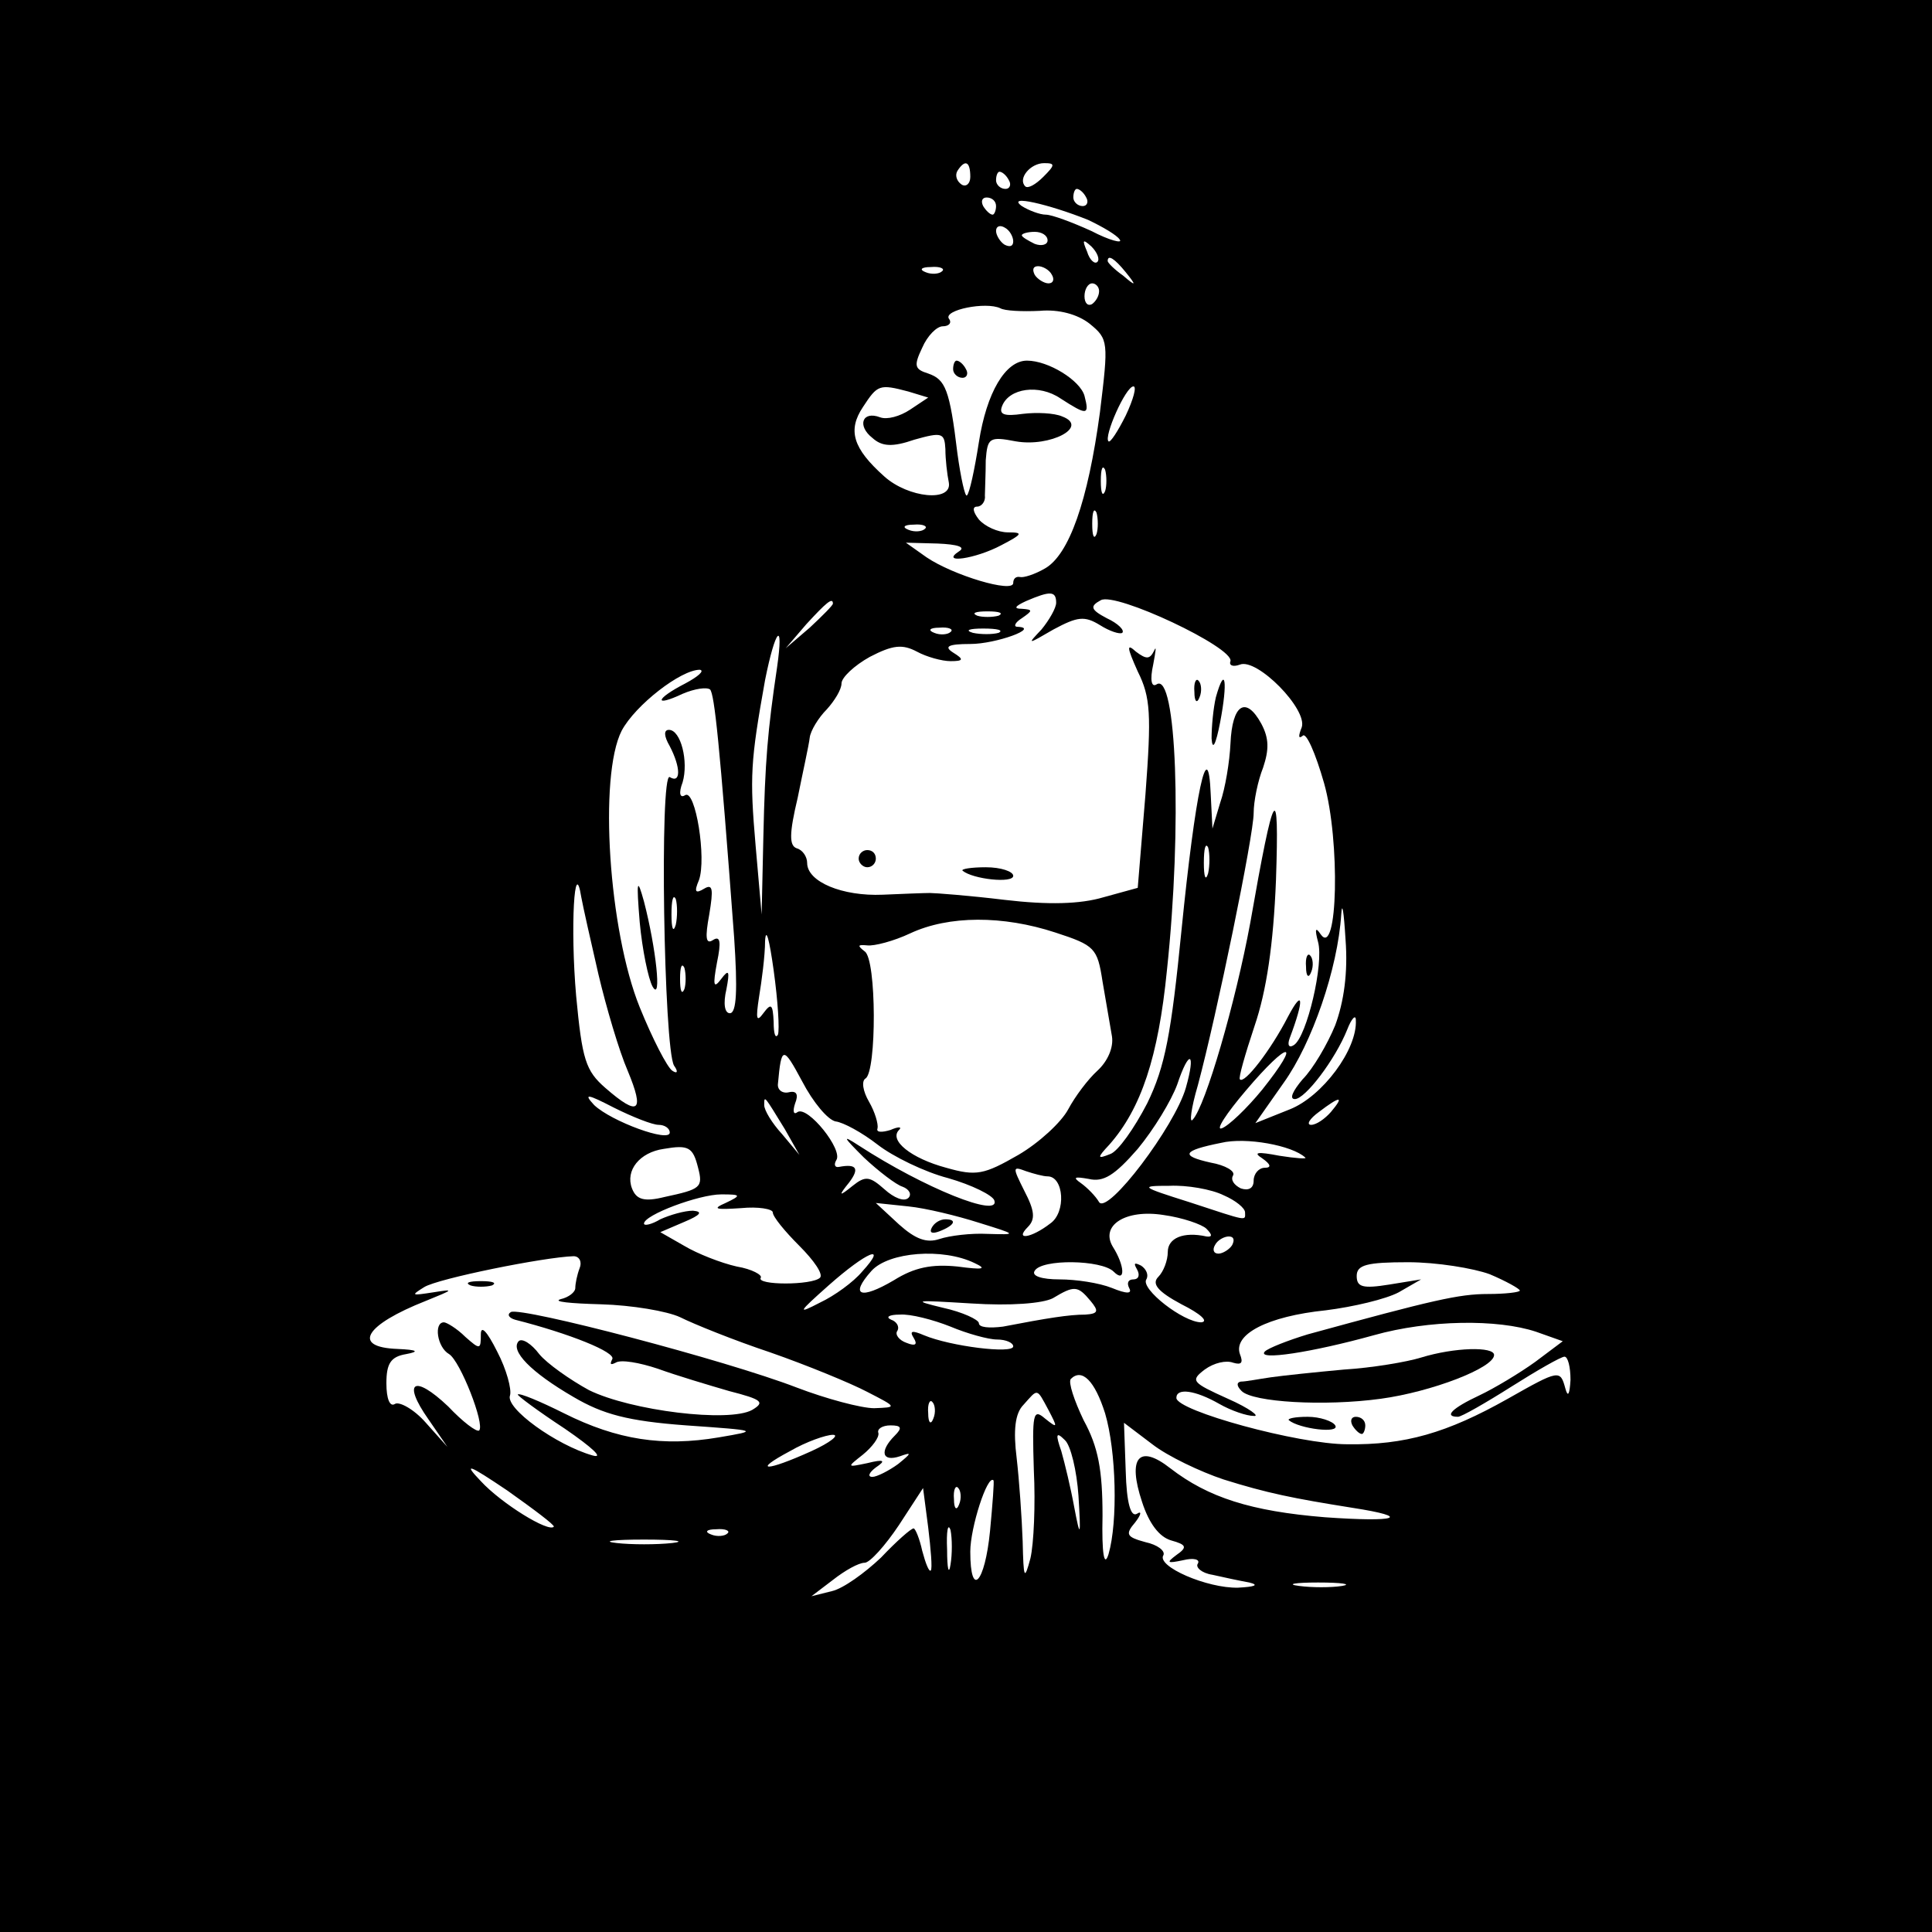 <?xml version="1.0" standalone="no"?>
<!DOCTYPE svg PUBLIC "-//W3C//DTD SVG 20010904//EN"
 "http://www.w3.org/TR/2001/REC-SVG-20010904/DTD/svg10.dtd">
<svg version="1.0" xmlns="http://www.w3.org/2000/svg"
 width="225pt" height="225pt" viewBox="0 0 225 225"
 preserveAspectRatio="xMidYMid meet">

<g transform="translate(0,225) scale(0.1,-0.1)"
fill="#000000" stroke="none">
<path d="M0 1125 l0 -1125 1125 0 1125 0 0 1125 0 1125 -1125 0 -1125 0 0
-1125z m1130 919 c0 -8 -5 -12 -10 -9 -6 4 -8 11 -5 16 9 14 15 11 15 -7z m85
0 c-9 -9 -18 -14 -21 -11 -9 9 6 27 22 27 13 0 13 -2 -1 -16z m-40 -4 c3 -5 1
-10 -4 -10 -6 0 -11 5 -11 10 0 6 2 10 4 10 3 0 8 -4 11 -10z m90 -20 c3 -5 1
-10 -4 -10 -6 0 -11 5 -11 10 0 6 2 10 4 10 3 0 8 -4 11 -10z m-105 -10 c0 -5
-2 -10 -4 -10 -3 0 -8 5 -11 10 -3 6 -1 10 4 10 6 0 11 -4 11 -10z m107 -16
c17 -8 34 -18 37 -23 4 -5 -12 -1 -33 10 -22 10 -46 19 -53 19 -7 0 -20 5 -28
10 -19 14 32 2 77 -16z m-87 -25 c0 -6 -4 -7 -10 -4 -5 3 -10 11 -10 16 0 6 5
7 10 4 6 -3 10 -11 10 -16z m40 1 c0 -5 -7 -7 -15 -4 -8 4 -15 8 -15 10 0 2 7
4 15 4 8 0 15 -4 15 -10z m58 -25 c-3 -3 -9 2 -12 12 -6 14 -5 15 5 6 7 -7 10
-15 7 -18z m33 -12 c13 -16 12 -17 -3 -4 -10 7 -18 15 -18 17 0 8 8 3 21 -13z
m-214 1 c-3 -3 -12 -4 -19 -1 -8 3 -5 6 6 6 11 1 17 -2 13 -5z m128 -4 c3 -5
2 -10 -4 -10 -5 0 -13 5 -16 10 -3 6 -2 10 4 10 5 0 13 -4 16 -10z m55 -19 c0
-6 -4 -12 -8 -15 -5 -3 -9 1 -9 9 0 8 4 15 9 15 4 0 8 -4 8 -9z m-69 -23 c22
2 44 -4 58 -15 22 -18 22 -21 12 -103 -14 -104 -36 -166 -64 -182 -12 -7 -25
-11 -29 -10 -5 1 -8 -2 -8 -7 0 -12 -70 9 -101 30 l-24 17 37 -1 c23 -1 33 -4
25 -9 -23 -15 19 -9 49 7 25 13 26 15 8 15 -12 0 -27 7 -34 15 -7 9 -8 15 -2
15 5 0 10 6 9 13 0 6 1 25 1 41 2 26 4 28 35 22 40 -7 86 17 54 29 -9 4 -30 5
-46 3 -21 -3 -28 -1 -24 9 8 21 43 26 68 9 31 -20 34 -20 28 3 -5 18 -42 41
-67 41 -25 0 -47 -37 -56 -95 -5 -32 -11 -60 -14 -62 -2 -2 -7 20 -11 49 -9
75 -14 86 -34 93 -16 5 -17 9 -7 30 6 14 17 25 24 25 7 0 11 4 7 9 -6 10 43
20 60 12 5 -3 25 -4 46 -3z m-153 -94 l23 -7 -21 -14 c-12 -8 -27 -12 -35 -9
-21 8 -27 -10 -9 -24 11 -10 23 -11 49 -2 32 9 35 8 36 -11 0 -12 2 -29 4 -39
4 -23 -47 -18 -75 7 -37 33 -43 54 -25 81 17 26 19 27 53 18z m253 -28 c-9
-18 -18 -32 -20 -30 -6 5 20 64 29 64 4 0 0 -15 -9 -34z m-24 -88 c-3 -7 -5
-2 -5 12 0 14 2 19 5 13 2 -7 2 -19 0 -25z m-10 -50 c-3 -7 -5 -2 -5 12 0 14
2 19 5 13 2 -7 2 -19 0 -25z m-200 6 c-3 -3 -12 -4 -19 -1 -8 3 -5 6 6 6 11 1
17 -2 13 -5z m153 -86 c0 -6 -8 -20 -17 -31 -17 -18 -17 -18 14 0 28 15 36 16
54 5 11 -7 23 -11 26 -9 3 3 -5 11 -18 17 -19 10 -20 14 -7 21 17 10 155 -55
151 -71 -2 -5 3 -7 11 -4 20 8 79 -52 72 -73 -4 -10 -4 -14 1 -10 4 5 15 -20
25 -55 19 -67 16 -205 -4 -176 -6 9 -7 6 -3 -9 7 -25 -13 -110 -28 -120 -6 -4
-8 0 -5 8 17 45 16 59 -2 25 -20 -39 -51 -79 -56 -73 -2 1 6 29 17 62 14 41
22 95 25 170 4 119 -2 110 -30 -50 -17 -92 -52 -213 -67 -229 -4 -5 -2 13 6
40 22 82 65 291 65 317 0 14 5 38 11 53 7 21 7 34 -2 51 -18 33 -34 23 -36
-23 -1 -21 -6 -52 -12 -69 l-9 -30 -2 40 c-3 73 -18 2 -34 -158 -12 -121 -19
-159 -40 -202 -15 -29 -34 -56 -43 -59 -15 -6 -16 -5 -1 11 37 42 57 102 67
203 18 169 11 348 -12 333 -6 -4 -8 5 -4 23 3 16 4 23 1 16 -5 -10 -9 -10 -21
-1 -11 10 -11 6 2 -23 15 -30 16 -50 9 -143 l-9 -109 -40 -11 c-27 -8 -64 -9
-115 -3 -41 5 -81 8 -87 8 -7 0 -32 -1 -55 -2 -47 -2 -88 15 -88 37 0 7 -5 15
-12 17 -9 3 -9 17 1 59 6 30 13 61 14 70 1 8 10 23 20 33 9 10 17 23 17 30 0
7 15 21 33 31 27 14 38 15 55 6 11 -6 29 -11 39 -11 15 0 16 2 3 10 -11 7 -6
10 20 10 30 0 82 19 55 20 -5 0 -3 5 5 10 13 9 13 10 0 11 -10 0 -8 3 5 9 28
12 35 12 35 -2z m-260 -1 c0 -2 -12 -14 -27 -28 l-28 -24 24 28 c23 25 31 32
31 24z m193 -14 c-7 -2 -19 -2 -25 0 -7 3 -2 5 12 5 14 0 19 -2 13 -5z m-56
-19 c-3 -3 -12 -4 -19 -1 -8 3 -5 6 6 6 11 1 17 -2 13 -5z m56 -1 c-7 -2 -21
-2 -30 0 -10 3 -4 5 12 5 17 0 24 -2 18 -5z m-258 -40 c-11 -74 -14 -109 -16
-198 l-2 -90 -7 80 c-7 81 -6 98 11 193 12 60 22 71 14 15z m-107 -19 c-35
-18 -37 -28 -3 -12 14 6 28 8 32 5 5 -6 11 -60 28 -289 4 -60 3 -88 -5 -88 -6
0 -8 11 -4 28 4 21 3 24 -6 12 -9 -12 -10 -8 -5 19 5 24 4 32 -5 26 -8 -5 -9
3 -4 30 5 30 4 36 -6 30 -10 -6 -12 -4 -6 10 9 25 -4 106 -16 99 -6 -4 -8 2
-3 15 7 24 -2 61 -16 61 -6 0 -6 -7 1 -19 13 -25 13 -44 0 -36 -12 7 -7 -316
5 -336 5 -7 4 -10 -2 -6 -6 4 -23 37 -38 74 -36 89 -48 269 -21 322 16 30 69
71 91 71 6 -1 -2 -8 -17 -16z m609 -221 c-3 -10 -5 -4 -5 12 0 17 2 24 5 18 2
-7 2 -21 0 -30z m-710 -118 c9 -38 24 -89 34 -112 20 -48 13 -54 -26 -20 -23
20 -27 33 -34 107 -7 80 -2 165 6 115 2 -11 11 -51 20 -90z m90 58 c-3 -10 -5
-4 -5 12 0 17 2 24 5 18 2 -7 2 -21 0 -30z m768 -117 c-9 -22 -26 -51 -38 -63
-11 -13 -16 -23 -9 -23 12 0 47 46 61 81 5 13 10 18 10 11 2 -34 -39 -89 -77
-104 l-40 -16 33 47 c33 46 63 133 67 196 1 16 3 4 5 -29 3 -39 -2 -73 -12
-100z m-649 -11 c-3 -5 -5 1 -5 15 -1 21 -3 22 -12 10 -8 -11 -9 -7 -5 19 3
18 7 48 7 65 1 17 5 2 10 -34 5 -36 7 -69 5 -75z m323 119 c46 -15 49 -18 55
-57 4 -23 9 -52 11 -64 2 -13 -5 -29 -17 -40 -11 -10 -26 -30 -34 -45 -8 -15
-34 -39 -58 -53 -40 -23 -49 -25 -84 -15 -41 11 -67 32 -55 44 4 4 -1 4 -10 0
-10 -3 -17 -3 -15 2 1 5 -3 19 -10 31 -7 12 -9 24 -4 27 13 8 13 139 -1 148
-9 7 -8 8 3 7 8 -1 31 5 50 14 45 21 108 21 169 1z m-432 -66 c-3 -7 -5 -2 -5
12 0 14 2 19 5 13 2 -7 2 -19 0 -25z m176 -154 c9 -1 31 -13 49 -27 18 -14 55
-32 82 -39 28 -8 52 -20 54 -26 7 -21 -81 14 -158 64 -20 13 -18 10 6 -14 17
-16 38 -32 45 -34 8 -3 11 -9 7 -13 -5 -5 -17 0 -28 10 -17 15 -22 16 -37 4
-16 -13 -17 -12 -4 4 12 16 9 22 -12 18 -5 -1 -6 3 -3 8 8 12 -33 63 -45 56
-5 -4 -6 1 -3 10 4 10 2 15 -7 13 -8 -2 -14 3 -13 10 4 44 6 44 28 3 13 -25
30 -45 39 -47z m497 37 c-18 -22 -39 -42 -47 -45 -8 -3 5 17 28 44 50 59 66
60 19 1z m-89 2 c-13 -45 -91 -148 -101 -133 -4 7 -14 17 -21 22 -10 7 -8 8 9
5 17 -4 30 4 57 35 19 23 39 56 46 75 14 42 22 38 10 -4z m-614 -43 c7 0 13
-4 13 -9 0 -12 -68 13 -88 32 -13 14 -8 13 23 -3 22 -11 45 -20 52 -20z m147
-5 l17 -30 -20 24 c-12 13 -21 28 -21 34 0 12 0 11 24 -28z m636 20 c-7 -8
-17 -15 -23 -15 -6 0 -2 7 9 15 25 19 30 19 14 0z m-30 -53 c3 -2 -11 -1 -30
2 -26 5 -31 4 -20 -3 10 -7 11 -11 3 -11 -7 0 -13 -7 -13 -15 0 -9 -6 -12 -15
-9 -8 4 -12 10 -9 15 3 5 -9 12 -26 15 -36 8 -33 14 12 23 29 7 83 -3 98 -17z
m-707 -12 c6 -23 3 -25 -39 -34 -24 -6 -33 -3 -38 10 -8 21 9 42 37 46 29 5
34 2 40 -22z m407 -10 c19 0 22 -42 3 -55 -22 -17 -42 -20 -26 -4 9 9 8 19 -4
42 -14 28 -14 29 2 23 9 -3 20 -6 25 -6z m205 -22 c14 -6 25 -15 25 -20 0 -10
5 -11 -65 12 -57 18 -58 19 -23 19 20 1 49 -4 63 -11z m-580 -9 c-16 -7 -12
-8 18 -6 20 2 37 -1 37 -5 0 -5 14 -22 31 -39 17 -17 28 -33 24 -37 -9 -9 -75
-9 -69 0 2 3 -10 10 -28 13 -18 4 -46 15 -61 24 l-28 16 28 12 c19 8 22 12 10
13 -10 0 -27 -5 -38 -10 -10 -6 -19 -8 -19 -5 0 10 64 34 90 34 23 0 24 -1 5
-10z m295 -23 c45 -14 45 -14 10 -13 -19 1 -44 -2 -56 -6 -15 -5 -28 0 -47 17
l-27 25 38 -4 c20 -2 57 -11 82 -19z m265 -7 c7 -7 7 -10 0 -9 -27 6 -45 -2
-45 -18 0 -10 -5 -23 -11 -29 -8 -8 -1 -17 27 -32 22 -11 32 -20 23 -21 -21 0
-71 39 -64 50 3 5 0 12 -6 16 -8 4 -9 3 -5 -4 4 -7 2 -12 -4 -12 -6 0 -8 -4
-5 -10 4 -7 -3 -7 -20 0 -15 6 -42 10 -61 10 -21 0 -33 4 -29 10 8 14 78 13
92 -1 14 -14 13 7 -1 29 -15 25 15 44 59 37 22 -3 45 -11 50 -16z m30 -19 c-3
-5 -11 -10 -16 -10 -6 0 -7 5 -4 10 3 6 11 10 16 10 6 0 7 -4 4 -10z m-760
-27 c-3 -8 -5 -18 -5 -23 0 -5 -8 -11 -17 -13 -10 -3 11 -5 47 -6 36 -1 77 -8
92 -15 16 -8 63 -27 105 -41 43 -15 94 -36 113 -46 35 -18 35 -18 8 -19 -15 0
-56 11 -90 24 -83 32 -320 94 -333 88 -5 -3 -2 -7 5 -9 63 -16 118 -38 113
-46 -3 -6 -2 -7 4 -4 6 4 28 0 49 -7 22 -8 59 -19 83 -26 39 -10 42 -13 27
-22 -27 -15 -141 -1 -190 23 -22 12 -49 31 -58 42 -9 12 -20 19 -24 15 -10
-11 14 -36 64 -65 34 -20 63 -28 131 -33 85 -6 85 -6 38 -14 -65 -11 -118 -3
-180 28 -28 14 -52 24 -54 22 -1 -1 23 -19 55 -40 32 -22 46 -35 32 -31 -42
12 -102 55 -96 70 2 7 -4 30 -15 51 -12 24 -19 31 -19 20 0 -18 -1 -18 -18 -3
-10 10 -22 17 -25 17 -12 0 -8 -29 6 -37 13 -8 42 -82 35 -89 -3 -2 -19 10
-36 28 -40 38 -54 29 -23 -15 l22 -32 -25 28 c-14 16 -31 25 -36 22 -6 -4 -10
6 -10 24 0 23 5 31 23 34 16 3 13 5 -10 6 -54 2 -38 28 33 56 32 13 34 14 9
10 -26 -4 -27 -4 -11 6 16 10 140 35 174 36 7 0 10 -7 7 -14z m329 -4 c-10
-12 -32 -28 -49 -36 -27 -14 -26 -12 10 20 44 39 70 50 39 16z m131 10 c15 -7
10 -8 -20 -4 -30 3 -50 -1 -74 -16 -39 -23 -52 -18 -26 11 20 22 83 27 120 9z
m600 -13 c19 -8 35 -17 35 -19 0 -2 -17 -4 -37 -4 -34 0 -64 -7 -210 -47 -23
-7 -46 -16 -50 -20 -10 -11 55 -1 127 19 64 18 144 19 189 4 l31 -11 -32 -24
c-18 -13 -48 -31 -65 -39 -32 -15 -42 -25 -25 -25 4 0 32 16 62 35 30 19 58
35 62 35 4 0 7 -12 7 -27 -1 -17 -3 -21 -6 -10 -6 22 -7 22 -67 -12 -71 -40
-120 -54 -187 -53 -57 0 -199 39 -199 54 0 12 22 9 50 -7 14 -8 32 -14 40 -14
8 -1 -5 9 -30 20 -42 19 -44 21 -27 34 11 8 25 11 33 8 10 -3 12 0 8 10 -8 23
32 44 100 51 32 4 70 13 85 21 l26 15 -37 -6 c-31 -5 -38 -3 -38 10 0 13 12
16 60 16 33 0 76 -7 95 -14z m-465 -31 c10 -12 9 -15 -6 -16 -19 0 -44 -4 -96
-14 -16 -2 -28 -1 -28 4 0 4 -19 13 -42 18 -37 9 -33 9 33 5 46 -3 83 0 95 6
25 15 29 15 44 -3z m-163 -30 c19 -8 44 -15 54 -15 11 0 19 -4 19 -8 0 -9 -73
0 -104 13 -14 6 -17 5 -12 -3 5 -8 2 -10 -8 -6 -9 3 -14 10 -11 14 3 5 -1 11
-7 13 -7 3 -3 6 10 6 12 1 39 -6 59 -14z m180 -101 c13 -44 15 -126 4 -164 -5
-16 -8 0 -7 45 0 53 -5 80 -22 111 -11 23 -18 44 -15 48 13 13 28 -2 40 -40z
m-66 4 c11 -21 11 -22 -4 -10 -14 12 -15 6 -13 -60 2 -40 0 -86 -4 -103 -7
-26 -8 -24 -9 20 -1 28 -4 71 -7 97 -4 32 -2 52 8 62 17 19 15 20 29 -6z
m-134 -10 c-3 -8 -6 -5 -6 6 -1 11 2 17 5 13 3 -3 4 -12 1 -19z m-45 -20 c-18
-18 -15 -31 6 -24 14 5 14 4 -2 -9 -11 -8 -25 -15 -30 -15 -6 0 -4 5 4 11 12
8 10 10 -10 5 -24 -5 -24 -5 -5 10 11 9 19 20 18 25 -2 5 5 9 14 9 13 0 14 -3
5 -12z m383 -51 c51 -16 81 -22 150 -33 71 -11 52 -17 -32 -11 -86 7 -136 23
-180 57 -37 29 -50 12 -33 -39 8 -25 20 -41 34 -45 18 -5 19 -8 6 -17 -12 -9
-11 -10 8 -6 12 3 20 1 17 -4 -3 -4 4 -11 17 -13 13 -3 32 -7 43 -9 12 -3 6
-5 -13 -6 -36 -1 -96 25 -87 38 2 5 -7 12 -21 15 -22 6 -24 9 -12 23 7 9 8 14
2 10 -7 -4 -12 12 -13 50 l-2 56 33 -25 c18 -14 56 -32 83 -41z m-480 33 c-53
-24 -70 -24 -25 0 19 11 42 19 50 19 8 0 -3 -9 -25 -19z m311 -52 c3 -49 2
-50 -5 -13 -4 22 -11 51 -15 65 -7 20 -6 23 4 13 7 -6 14 -36 16 -65z m-611
-36 c-6 -7 -61 27 -85 53 -21 22 -15 20 31 -11 31 -22 55 -40 54 -42z m508 -5
c-6 -61 -23 -79 -23 -24 0 28 20 90 27 83 1 -1 -1 -27 -4 -59z m-69 -46 c-2
-2 -6 8 -10 23 -3 14 -8 26 -10 26 -3 0 -20 -15 -38 -34 -19 -18 -44 -36 -57
-39 l-24 -6 25 19 c14 11 30 20 37 20 6 0 24 20 40 44 l28 43 6 -46 c3 -25 5
-48 3 -50z m33 77 c-3 -8 -6 -5 -6 6 -1 11 2 17 5 13 3 -3 4 -12 1 -19z m-10
-70 c-2 -13 -4 -5 -4 17 -1 22 1 32 4 23 2 -10 2 -28 0 -40z m-260 36 c-3 -3
-12 -4 -19 -1 -8 3 -5 6 6 6 11 1 17 -2 13 -5z m-64 -11 c-18 -2 -48 -2 -65 0
-18 2 -4 4 32 4 36 0 50 -2 33 -4z m780 -50 c-13 -2 -35 -2 -50 0 -16 2 -5 4
22 4 28 0 40 -2 28 -4z"/>
<path d="M1110 1820 c0 -5 5 -10 11 -10 5 0 7 5 4 10 -3 6 -8 10 -11 10 -2 0
-4 -4 -4 -10z"/>
<path d="M1391 1444 c0 -11 3 -14 6 -6 3 7 2 16 -1 19 -3 4 -6 -2 -5 -13z"/>
<path d="M1416 1438 c-3 -13 -5 -34 -5 -48 1 -15 5 -7 10 19 9 47 6 68 -5 29z"/>
<path d="M1000 1250 c0 -5 5 -10 10 -10 6 0 10 5 10 10 0 6 -4 10 -10 10 -5 0
-10 -4 -10 -10z"/>
<path d="M1121 1236 c12 -10 59 -15 59 -6 0 5 -14 10 -32 10 -17 0 -29 -2 -27
-4z"/>
<path d="M1521 1124 c0 -11 3 -14 6 -6 3 7 2 16 -1 19 -3 4 -6 -2 -5 -13z"/>
<path d="M745 1176 c3 -32 10 -66 15 -75 11 -19 4 45 -10 99 -8 29 -9 25 -5
-24z"/>
<path d="M1085 820 c-3 -6 1 -7 9 -4 18 7 21 14 7 14 -6 0 -13 -4 -16 -10z"/>
<path d="M548 753 c6 -2 18 -2 25 0 6 3 1 5 -13 5 -14 0 -19 -2 -12 -5z"/>
<path d="M1655 669 c-16 -5 -57 -12 -90 -14 -33 -3 -71 -7 -85 -9 -14 -2 -29
-5 -35 -5 -5 -1 -5 -5 1 -11 13 -13 96 -18 162 -9 59 8 132 36 132 51 0 10
-46 9 -85 -3z"/>
<path d="M1501 596 c12 -10 60 -16 54 -6 -3 5 -18 10 -32 10 -15 0 -24 -2 -22
-4z"/>
<path d="M1575 590 c3 -5 8 -10 11 -10 2 0 4 5 4 10 0 6 -5 10 -11 10 -5 0 -7
-4 -4 -10z"/>
</g>
</svg>
